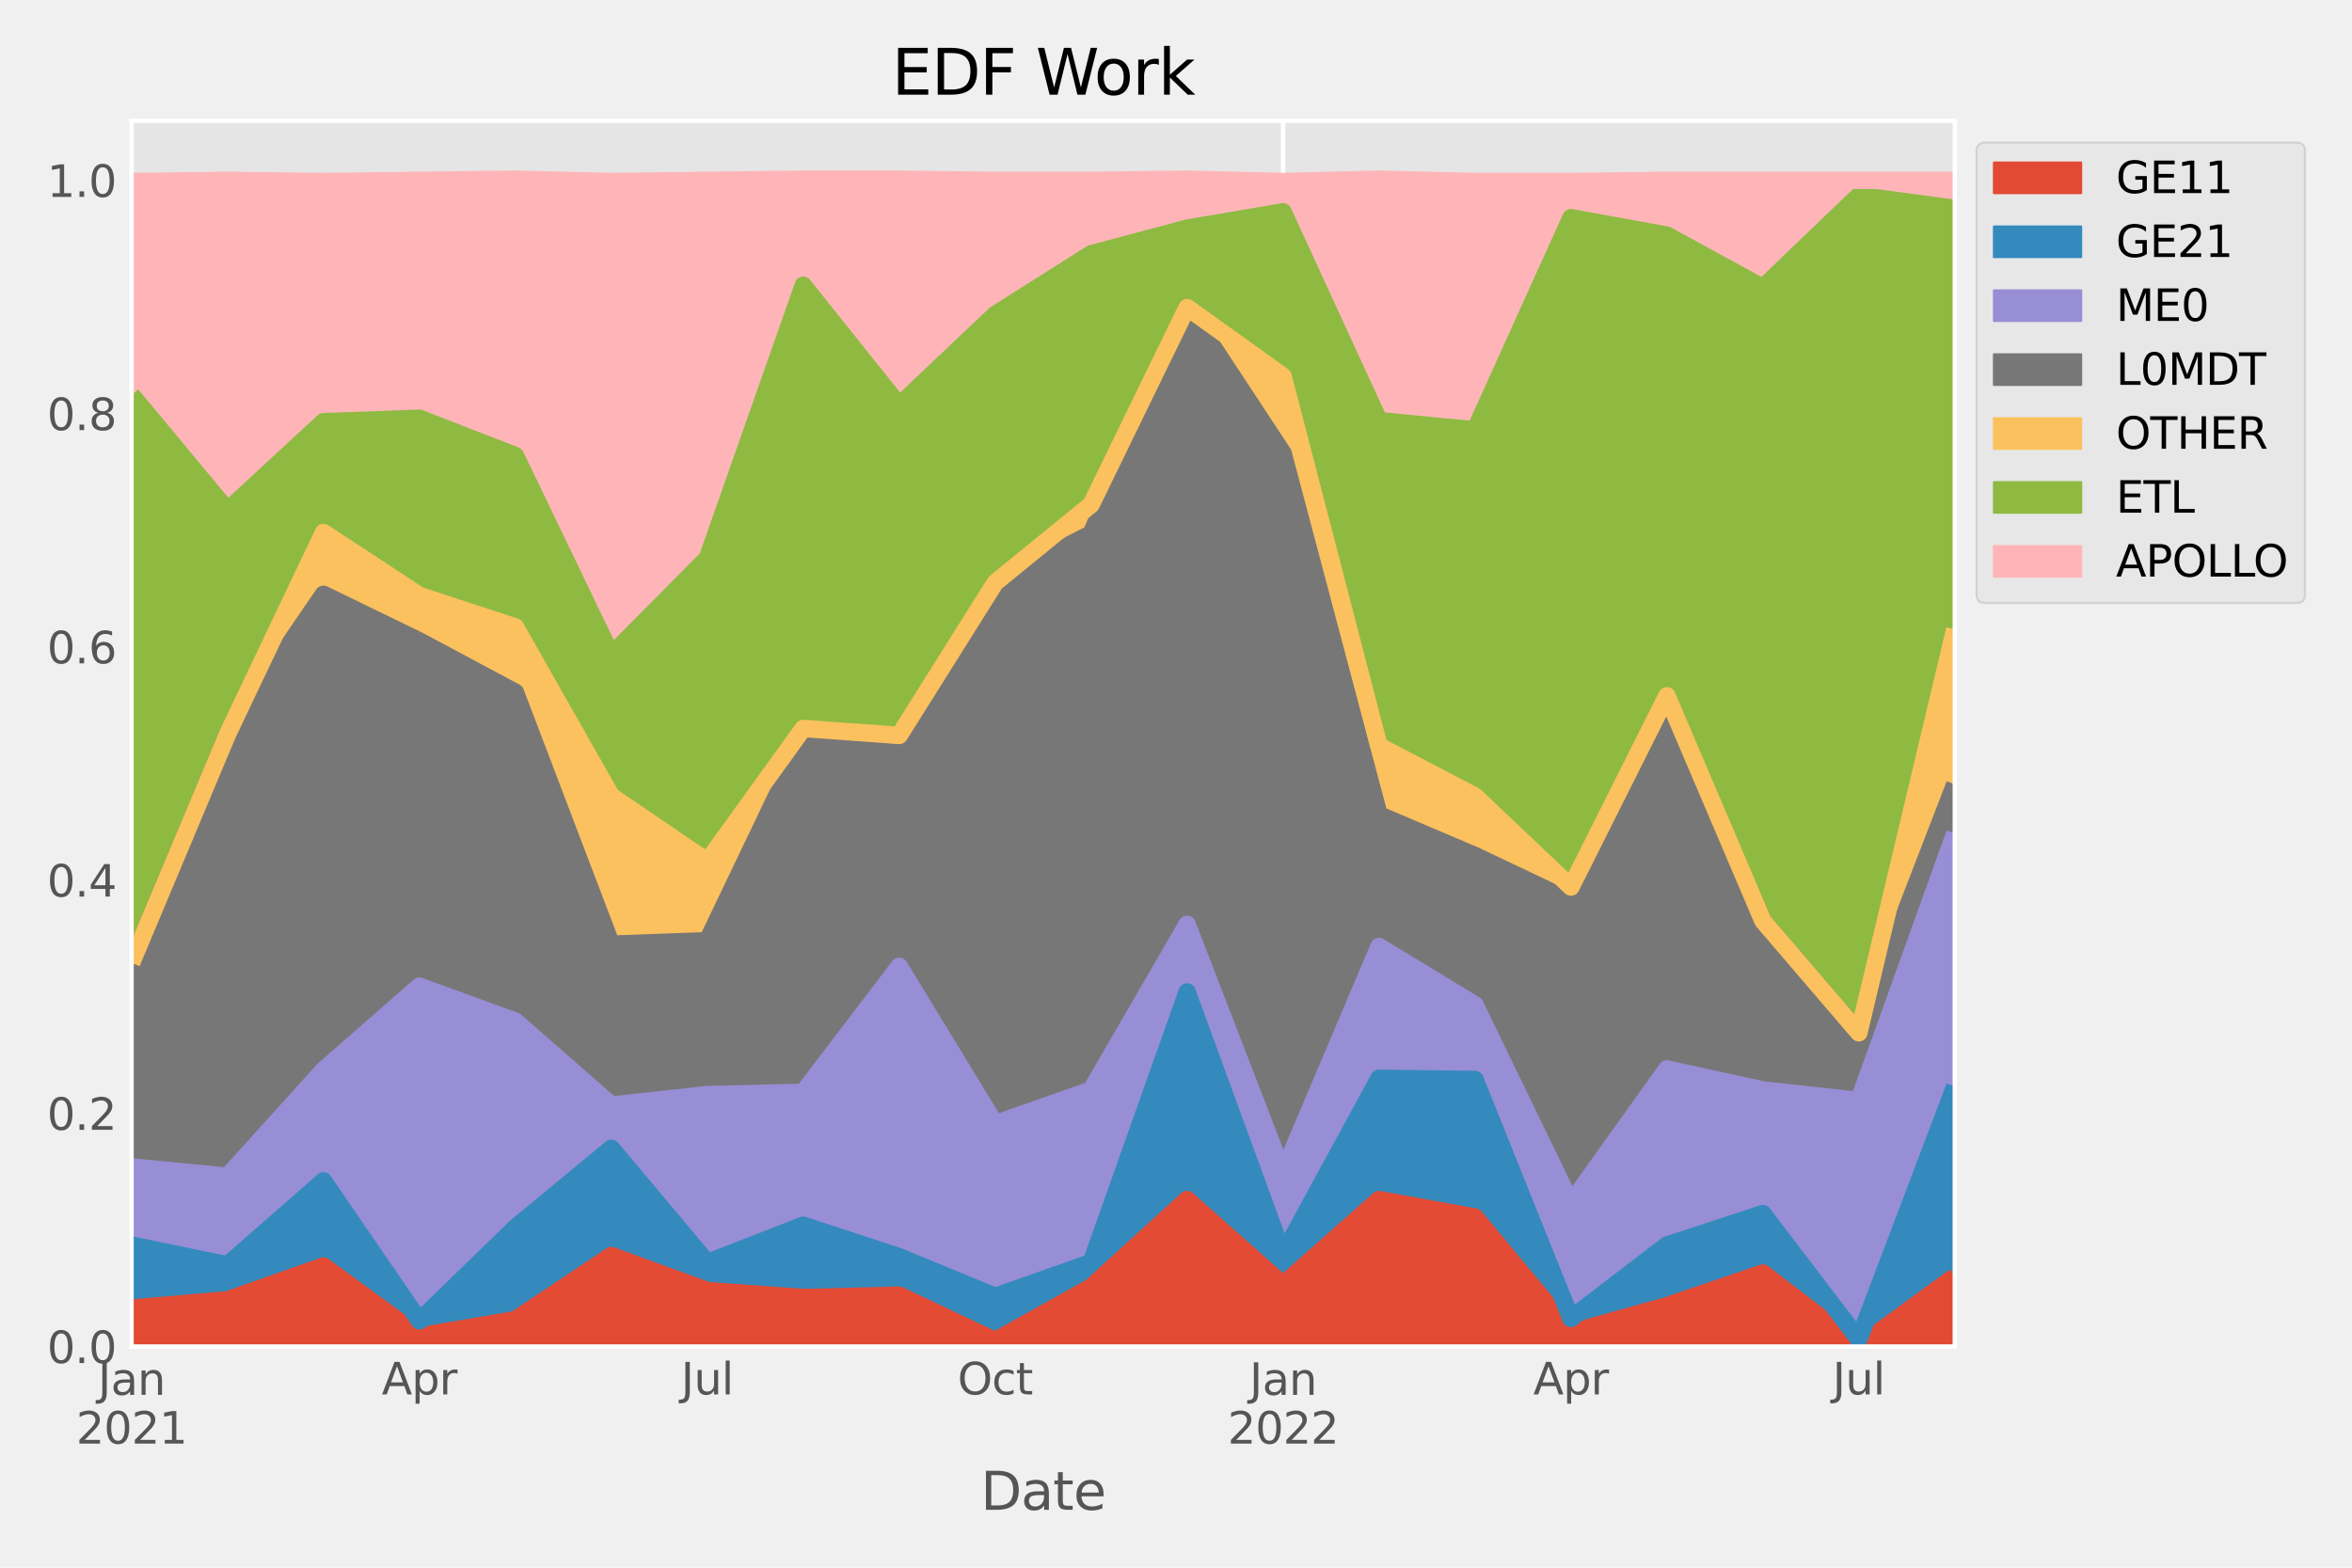 <?xml version="1.0" encoding="utf-8" standalone="no"?>
<!DOCTYPE svg PUBLIC "-//W3C//DTD SVG 1.1//EN"
  "http://www.w3.org/Graphics/SVG/1.1/DTD/svg11.dtd">
<svg xmlns:xlink="http://www.w3.org/1999/xlink" width="540pt" height="360pt" viewBox="0 0 540 360" xmlns="http://www.w3.org/2000/svg" version="1.1">
 <defs>
  <style type="text/css">*{stroke-linejoin: round; stroke-linecap: butt}</style>
 </defs>
 <g id="figure_1">
  <g id="patch_1">
   <path d="M 0 360 
L 540 360 
L 540 0 
L 0 0 
z
" style="fill: #f0f0f0"/>
  </g>
  <g id="axes_1">
   <g id="patch_2">
    <path d="M 30.203 309.21 
L 448.805 309.21 
L 448.805 27.742 
L 30.203 27.742 
z
" style="fill: #e5e5e5"/>
   </g>
   <g id="matplotlib.axis_1">
    <g id="xtick_1">
     <g id="line2d_1">
      <path d="M 30.203 309.21 
L 30.203 27.742 
" clip-path="url(#p6643a8b3eb)" style="fill: none; stroke: #ffffff"/>
     </g>
     <g id="line2d_2"/>
     <g id="text_1">
      <!-- Jan -->
      <g style="fill: #555555" transform="translate(22.495 320.309)scale(0.1 -0.1)">
       <defs>
        <path id="DejaVuSans-4a" d="M 628 4666 
L 1259 4666 
L 1259 325 
Q 1259 -519 939 -900 
Q 619 -1281 -91 -1281 
L -331 -1281 
L -331 -750 
L -134 -750 
Q 284 -750 456 -515 
Q 628 -281 628 325 
L 628 4666 
z
" transform="scale(0.016)"/>
        <path id="DejaVuSans-61" d="M 2194 1759 
Q 1497 1759 1228 1600 
Q 959 1441 959 1056 
Q 959 750 1161 570 
Q 1363 391 1709 391 
Q 2188 391 2477 730 
Q 2766 1069 2766 1631 
L 2766 1759 
L 2194 1759 
z
M 3341 1997 
L 3341 0 
L 2766 0 
L 2766 531 
Q 2569 213 2275 61 
Q 1981 -91 1556 -91 
Q 1019 -91 701 211 
Q 384 513 384 1019 
Q 384 1609 779 1909 
Q 1175 2209 1959 2209 
L 2766 2209 
L 2766 2266 
Q 2766 2663 2505 2880 
Q 2244 3097 1772 3097 
Q 1472 3097 1187 3025 
Q 903 2953 641 2809 
L 641 3341 
Q 956 3463 1253 3523 
Q 1550 3584 1831 3584 
Q 2591 3584 2966 3190 
Q 3341 2797 3341 1997 
z
" transform="scale(0.016)"/>
        <path id="DejaVuSans-6e" d="M 3513 2113 
L 3513 0 
L 2938 0 
L 2938 2094 
Q 2938 2591 2744 2837 
Q 2550 3084 2163 3084 
Q 1697 3084 1428 2787 
Q 1159 2491 1159 1978 
L 1159 0 
L 581 0 
L 581 3500 
L 1159 3500 
L 1159 2956 
Q 1366 3272 1645 3428 
Q 1925 3584 2291 3584 
Q 2894 3584 3203 3211 
Q 3513 2838 3513 2113 
z
" transform="scale(0.016)"/>
       </defs>
       <use xlink:href="#DejaVuSans-4a"/>
       <use xlink:href="#DejaVuSans-61" x="29.492"/>
       <use xlink:href="#DejaVuSans-6e" x="90.771"/>
      </g>
      <!-- 2021 -->
      <g style="fill: #555555" transform="translate(17.478 331.507)scale(0.1 -0.1)">
       <defs>
        <path id="DejaVuSans-32" d="M 1228 531 
L 3431 531 
L 3431 0 
L 469 0 
L 469 531 
Q 828 903 1448 1529 
Q 2069 2156 2228 2338 
Q 2531 2678 2651 2914 
Q 2772 3150 2772 3378 
Q 2772 3750 2511 3984 
Q 2250 4219 1831 4219 
Q 1534 4219 1204 4116 
Q 875 4013 500 3803 
L 500 4441 
Q 881 4594 1212 4672 
Q 1544 4750 1819 4750 
Q 2544 4750 2975 4387 
Q 3406 4025 3406 3419 
Q 3406 3131 3298 2873 
Q 3191 2616 2906 2266 
Q 2828 2175 2409 1742 
Q 1991 1309 1228 531 
z
" transform="scale(0.016)"/>
        <path id="DejaVuSans-30" d="M 2034 4250 
Q 1547 4250 1301 3770 
Q 1056 3291 1056 2328 
Q 1056 1369 1301 889 
Q 1547 409 2034 409 
Q 2525 409 2770 889 
Q 3016 1369 3016 2328 
Q 3016 3291 2770 3770 
Q 2525 4250 2034 4250 
z
M 2034 4750 
Q 2819 4750 3233 4129 
Q 3647 3509 3647 2328 
Q 3647 1150 3233 529 
Q 2819 -91 2034 -91 
Q 1250 -91 836 529 
Q 422 1150 422 2328 
Q 422 3509 836 4129 
Q 1250 4750 2034 4750 
z
" transform="scale(0.016)"/>
        <path id="DejaVuSans-31" d="M 794 531 
L 1825 531 
L 1825 4091 
L 703 3866 
L 703 4441 
L 1819 4666 
L 2450 4666 
L 2450 531 
L 3481 531 
L 3481 0 
L 794 0 
L 794 531 
z
" transform="scale(0.016)"/>
       </defs>
       <use xlink:href="#DejaVuSans-32"/>
       <use xlink:href="#DejaVuSans-30" x="63.623"/>
       <use xlink:href="#DejaVuSans-32" x="127.246"/>
       <use xlink:href="#DejaVuSans-31" x="190.869"/>
      </g>
     </g>
    </g>
    <g id="xtick_2">
     <g id="line2d_3">
      <path d="M 294.583 309.21 
L 294.583 27.742 
" clip-path="url(#p6643a8b3eb)" style="fill: none; stroke: #ffffff"/>
     </g>
     <g id="line2d_4"/>
     <g id="text_2">
      <!-- Jan -->
      <g style="fill: #555555" transform="translate(286.875 320.309)scale(0.1 -0.1)">
       <use xlink:href="#DejaVuSans-4a"/>
       <use xlink:href="#DejaVuSans-61" x="29.492"/>
       <use xlink:href="#DejaVuSans-6e" x="90.771"/>
      </g>
      <!-- 2022 -->
      <g style="fill: #555555" transform="translate(281.858 331.507)scale(0.1 -0.1)">
       <use xlink:href="#DejaVuSans-32"/>
       <use xlink:href="#DejaVuSans-30" x="63.623"/>
       <use xlink:href="#DejaVuSans-32" x="127.246"/>
       <use xlink:href="#DejaVuSans-32" x="190.869"/>
      </g>
     </g>
    </g>
    <g id="xtick_3">
     <g id="line2d_5"/>
    </g>
    <g id="xtick_4">
     <g id="line2d_6"/>
    </g>
    <g id="xtick_5">
     <g id="line2d_7"/>
     <g id="text_3">
      <!-- Apr -->
      <g style="fill: #555555" transform="translate(87.648 320.209)scale(0.1 -0.1)">
       <defs>
        <path id="DejaVuSans-41" d="M 2188 4044 
L 1331 1722 
L 3047 1722 
L 2188 4044 
z
M 1831 4666 
L 2547 4666 
L 4325 0 
L 3669 0 
L 3244 1197 
L 1141 1197 
L 716 0 
L 50 0 
L 1831 4666 
z
" transform="scale(0.016)"/>
        <path id="DejaVuSans-70" d="M 1159 525 
L 1159 -1331 
L 581 -1331 
L 581 3500 
L 1159 3500 
L 1159 2969 
Q 1341 3281 1617 3432 
Q 1894 3584 2278 3584 
Q 2916 3584 3314 3078 
Q 3713 2572 3713 1747 
Q 3713 922 3314 415 
Q 2916 -91 2278 -91 
Q 1894 -91 1617 61 
Q 1341 213 1159 525 
z
M 3116 1747 
Q 3116 2381 2855 2742 
Q 2594 3103 2138 3103 
Q 1681 3103 1420 2742 
Q 1159 2381 1159 1747 
Q 1159 1113 1420 752 
Q 1681 391 2138 391 
Q 2594 391 2855 752 
Q 3116 1113 3116 1747 
z
" transform="scale(0.016)"/>
        <path id="DejaVuSans-72" d="M 2631 2963 
Q 2534 3019 2420 3045 
Q 2306 3072 2169 3072 
Q 1681 3072 1420 2755 
Q 1159 2438 1159 1844 
L 1159 0 
L 581 0 
L 581 3500 
L 1159 3500 
L 1159 2956 
Q 1341 3275 1631 3429 
Q 1922 3584 2338 3584 
Q 2397 3584 2469 3576 
Q 2541 3569 2628 3553 
L 2631 2963 
z
" transform="scale(0.016)"/>
       </defs>
       <use xlink:href="#DejaVuSans-41"/>
       <use xlink:href="#DejaVuSans-70" x="68.408"/>
       <use xlink:href="#DejaVuSans-72" x="131.885"/>
      </g>
     </g>
    </g>
    <g id="xtick_6">
     <g id="line2d_8"/>
    </g>
    <g id="xtick_7">
     <g id="line2d_9"/>
    </g>
    <g id="xtick_8">
     <g id="line2d_10"/>
     <g id="text_4">
      <!-- Jul -->
      <g style="fill: #555555" transform="translate(156.36 320.209)scale(0.1 -0.1)">
       <defs>
        <path id="DejaVuSans-75" d="M 544 1381 
L 544 3500 
L 1119 3500 
L 1119 1403 
Q 1119 906 1312 657 
Q 1506 409 1894 409 
Q 2359 409 2629 706 
Q 2900 1003 2900 1516 
L 2900 3500 
L 3475 3500 
L 3475 0 
L 2900 0 
L 2900 538 
Q 2691 219 2414 64 
Q 2138 -91 1772 -91 
Q 1169 -91 856 284 
Q 544 659 544 1381 
z
M 1991 3584 
L 1991 3584 
z
" transform="scale(0.016)"/>
        <path id="DejaVuSans-6c" d="M 603 4863 
L 1178 4863 
L 1178 0 
L 603 0 
L 603 4863 
z
" transform="scale(0.016)"/>
       </defs>
       <use xlink:href="#DejaVuSans-4a"/>
       <use xlink:href="#DejaVuSans-75" x="29.492"/>
       <use xlink:href="#DejaVuSans-6c" x="92.871"/>
      </g>
     </g>
    </g>
    <g id="xtick_9">
     <g id="line2d_11"/>
    </g>
    <g id="xtick_10">
     <g id="line2d_12"/>
    </g>
    <g id="xtick_11">
     <g id="line2d_13"/>
     <g id="text_5">
      <!-- Oct -->
      <g style="fill: #555555" transform="translate(219.843 320.209)scale(0.1 -0.1)">
       <defs>
        <path id="DejaVuSans-4f" d="M 2522 4238 
Q 1834 4238 1429 3725 
Q 1025 3213 1025 2328 
Q 1025 1447 1429 934 
Q 1834 422 2522 422 
Q 3209 422 3611 934 
Q 4013 1447 4013 2328 
Q 4013 3213 3611 3725 
Q 3209 4238 2522 4238 
z
M 2522 4750 
Q 3503 4750 4090 4092 
Q 4678 3434 4678 2328 
Q 4678 1225 4090 567 
Q 3503 -91 2522 -91 
Q 1538 -91 948 565 
Q 359 1222 359 2328 
Q 359 3434 948 4092 
Q 1538 4750 2522 4750 
z
" transform="scale(0.016)"/>
        <path id="DejaVuSans-63" d="M 3122 3366 
L 3122 2828 
Q 2878 2963 2633 3030 
Q 2388 3097 2138 3097 
Q 1578 3097 1268 2742 
Q 959 2388 959 1747 
Q 959 1106 1268 751 
Q 1578 397 2138 397 
Q 2388 397 2633 464 
Q 2878 531 3122 666 
L 3122 134 
Q 2881 22 2623 -34 
Q 2366 -91 2075 -91 
Q 1284 -91 818 406 
Q 353 903 353 1747 
Q 353 2603 823 3093 
Q 1294 3584 2113 3584 
Q 2378 3584 2631 3529 
Q 2884 3475 3122 3366 
z
" transform="scale(0.016)"/>
        <path id="DejaVuSans-74" d="M 1172 4494 
L 1172 3500 
L 2356 3500 
L 2356 3053 
L 1172 3053 
L 1172 1153 
Q 1172 725 1289 603 
Q 1406 481 1766 481 
L 2356 481 
L 2356 0 
L 1766 0 
Q 1100 0 847 248 
Q 594 497 594 1153 
L 594 3053 
L 172 3053 
L 172 3500 
L 594 3500 
L 594 4494 
L 1172 4494 
z
" transform="scale(0.016)"/>
       </defs>
       <use xlink:href="#DejaVuSans-4f"/>
       <use xlink:href="#DejaVuSans-63" x="78.711"/>
       <use xlink:href="#DejaVuSans-74" x="133.691"/>
      </g>
     </g>
    </g>
    <g id="xtick_12">
     <g id="line2d_14"/>
    </g>
    <g id="xtick_13">
     <g id="line2d_15"/>
    </g>
    <g id="xtick_14">
     <g id="line2d_16"/>
    </g>
    <g id="xtick_15">
     <g id="line2d_17"/>
    </g>
    <g id="xtick_16">
     <g id="line2d_18"/>
     <g id="text_6">
      <!-- Apr -->
      <g style="fill: #555555" transform="translate(352.028 320.209)scale(0.1 -0.1)">
       <use xlink:href="#DejaVuSans-41"/>
       <use xlink:href="#DejaVuSans-70" x="68.408"/>
       <use xlink:href="#DejaVuSans-72" x="131.885"/>
      </g>
     </g>
    </g>
    <g id="xtick_17">
     <g id="line2d_19"/>
    </g>
    <g id="xtick_18">
     <g id="line2d_20"/>
    </g>
    <g id="xtick_19">
     <g id="line2d_21"/>
     <g id="text_7">
      <!-- Jul -->
      <g style="fill: #555555" transform="translate(420.74 320.209)scale(0.1 -0.1)">
       <use xlink:href="#DejaVuSans-4a"/>
       <use xlink:href="#DejaVuSans-75" x="29.492"/>
       <use xlink:href="#DejaVuSans-6c" x="92.871"/>
      </g>
     </g>
    </g>
    <g id="xtick_20">
     <g id="line2d_22"/>
    </g>
    <g id="text_8">
     <!-- Date -->
     <g style="fill: #555555" transform="translate(225.163 346.704)scale(0.12 -0.12)">
      <defs>
       <path id="DejaVuSans-44" d="M 1259 4147 
L 1259 519 
L 2022 519 
Q 2988 519 3436 956 
Q 3884 1394 3884 2338 
Q 3884 3275 3436 3711 
Q 2988 4147 2022 4147 
L 1259 4147 
z
M 628 4666 
L 1925 4666 
Q 3281 4666 3915 4102 
Q 4550 3538 4550 2338 
Q 4550 1131 3912 565 
Q 3275 0 1925 0 
L 628 0 
L 628 4666 
z
" transform="scale(0.016)"/>
       <path id="DejaVuSans-65" d="M 3597 1894 
L 3597 1613 
L 953 1613 
Q 991 1019 1311 708 
Q 1631 397 2203 397 
Q 2534 397 2845 478 
Q 3156 559 3463 722 
L 3463 178 
Q 3153 47 2828 -22 
Q 2503 -91 2169 -91 
Q 1331 -91 842 396 
Q 353 884 353 1716 
Q 353 2575 817 3079 
Q 1281 3584 2069 3584 
Q 2775 3584 3186 3129 
Q 3597 2675 3597 1894 
z
M 3022 2063 
Q 3016 2534 2758 2815 
Q 2500 3097 2075 3097 
Q 1594 3097 1305 2825 
Q 1016 2553 972 2059 
L 3022 2063 
z
" transform="scale(0.016)"/>
      </defs>
      <use xlink:href="#DejaVuSans-44"/>
      <use xlink:href="#DejaVuSans-61" x="77.002"/>
      <use xlink:href="#DejaVuSans-74" x="138.281"/>
      <use xlink:href="#DejaVuSans-65" x="177.49"/>
     </g>
    </g>
   </g>
   <g id="matplotlib.axis_2">
    <g id="ytick_1">
     <g id="line2d_23">
      <path d="M 30.203 309.21 
L 448.805 309.21 
" clip-path="url(#p6643a8b3eb)" style="fill: none; stroke: #ffffff"/>
     </g>
     <g id="line2d_24"/>
     <g id="text_9">
      <!-- 0.0 -->
      <g style="fill: #555555" transform="translate(10.8 313.01)scale(0.1 -0.1)">
       <defs>
        <path id="DejaVuSans-2e" d="M 684 794 
L 1344 794 
L 1344 0 
L 684 0 
L 684 794 
z
" transform="scale(0.016)"/>
       </defs>
       <use xlink:href="#DejaVuSans-30"/>
       <use xlink:href="#DejaVuSans-2e" x="63.623"/>
       <use xlink:href="#DejaVuSans-30" x="95.41"/>
      </g>
     </g>
    </g>
    <g id="ytick_2">
     <g id="line2d_25">
      <path d="M 30.203 255.651 
L 448.805 255.651 
" clip-path="url(#p6643a8b3eb)" style="fill: none; stroke: #ffffff"/>
     </g>
     <g id="line2d_26"/>
     <g id="text_10">
      <!-- 0.2 -->
      <g style="fill: #555555" transform="translate(10.8 259.45)scale(0.1 -0.1)">
       <use xlink:href="#DejaVuSans-30"/>
       <use xlink:href="#DejaVuSans-2e" x="63.623"/>
       <use xlink:href="#DejaVuSans-32" x="95.41"/>
      </g>
     </g>
    </g>
    <g id="ytick_3">
     <g id="line2d_27">
      <path d="M 30.203 202.091 
L 448.805 202.091 
" clip-path="url(#p6643a8b3eb)" style="fill: none; stroke: #ffffff"/>
     </g>
     <g id="line2d_28"/>
     <g id="text_11">
      <!-- 0.4 -->
      <g style="fill: #555555" transform="translate(10.8 205.891)scale(0.1 -0.1)">
       <defs>
        <path id="DejaVuSans-34" d="M 2419 4116 
L 825 1625 
L 2419 1625 
L 2419 4116 
z
M 2253 4666 
L 3047 4666 
L 3047 1625 
L 3713 1625 
L 3713 1100 
L 3047 1100 
L 3047 0 
L 2419 0 
L 2419 1100 
L 313 1100 
L 313 1709 
L 2253 4666 
z
" transform="scale(0.016)"/>
       </defs>
       <use xlink:href="#DejaVuSans-30"/>
       <use xlink:href="#DejaVuSans-2e" x="63.623"/>
       <use xlink:href="#DejaVuSans-34" x="95.41"/>
      </g>
     </g>
    </g>
    <g id="ytick_4">
     <g id="line2d_29">
      <path d="M 30.203 148.532 
L 448.805 148.532 
" clip-path="url(#p6643a8b3eb)" style="fill: none; stroke: #ffffff"/>
     </g>
     <g id="line2d_30"/>
     <g id="text_12">
      <!-- 0.6 -->
      <g style="fill: #555555" transform="translate(10.8 152.331)scale(0.1 -0.1)">
       <defs>
        <path id="DejaVuSans-36" d="M 2113 2584 
Q 1688 2584 1439 2293 
Q 1191 2003 1191 1497 
Q 1191 994 1439 701 
Q 1688 409 2113 409 
Q 2538 409 2786 701 
Q 3034 994 3034 1497 
Q 3034 2003 2786 2293 
Q 2538 2584 2113 2584 
z
M 3366 4563 
L 3366 3988 
Q 3128 4100 2886 4159 
Q 2644 4219 2406 4219 
Q 1781 4219 1451 3797 
Q 1122 3375 1075 2522 
Q 1259 2794 1537 2939 
Q 1816 3084 2150 3084 
Q 2853 3084 3261 2657 
Q 3669 2231 3669 1497 
Q 3669 778 3244 343 
Q 2819 -91 2113 -91 
Q 1303 -91 875 529 
Q 447 1150 447 2328 
Q 447 3434 972 4092 
Q 1497 4750 2381 4750 
Q 2619 4750 2861 4703 
Q 3103 4656 3366 4563 
z
" transform="scale(0.016)"/>
       </defs>
       <use xlink:href="#DejaVuSans-30"/>
       <use xlink:href="#DejaVuSans-2e" x="63.623"/>
       <use xlink:href="#DejaVuSans-36" x="95.41"/>
      </g>
     </g>
    </g>
    <g id="ytick_5">
     <g id="line2d_31">
      <path d="M 30.203 94.972 
L 448.805 94.972 
" clip-path="url(#p6643a8b3eb)" style="fill: none; stroke: #ffffff"/>
     </g>
     <g id="line2d_32"/>
     <g id="text_13">
      <!-- 0.8 -->
      <g style="fill: #555555" transform="translate(10.8 98.772)scale(0.1 -0.1)">
       <defs>
        <path id="DejaVuSans-38" d="M 2034 2216 
Q 1584 2216 1326 1975 
Q 1069 1734 1069 1313 
Q 1069 891 1326 650 
Q 1584 409 2034 409 
Q 2484 409 2743 651 
Q 3003 894 3003 1313 
Q 3003 1734 2745 1975 
Q 2488 2216 2034 2216 
z
M 1403 2484 
Q 997 2584 770 2862 
Q 544 3141 544 3541 
Q 544 4100 942 4425 
Q 1341 4750 2034 4750 
Q 2731 4750 3128 4425 
Q 3525 4100 3525 3541 
Q 3525 3141 3298 2862 
Q 3072 2584 2669 2484 
Q 3125 2378 3379 2068 
Q 3634 1759 3634 1313 
Q 3634 634 3220 271 
Q 2806 -91 2034 -91 
Q 1263 -91 848 271 
Q 434 634 434 1313 
Q 434 1759 690 2068 
Q 947 2378 1403 2484 
z
M 1172 3481 
Q 1172 3119 1398 2916 
Q 1625 2713 2034 2713 
Q 2441 2713 2670 2916 
Q 2900 3119 2900 3481 
Q 2900 3844 2670 4047 
Q 2441 4250 2034 4250 
Q 1625 4250 1398 4047 
Q 1172 3844 1172 3481 
z
" transform="scale(0.016)"/>
       </defs>
       <use xlink:href="#DejaVuSans-30"/>
       <use xlink:href="#DejaVuSans-2e" x="63.623"/>
       <use xlink:href="#DejaVuSans-38" x="95.41"/>
      </g>
     </g>
    </g>
    <g id="ytick_6">
     <g id="line2d_33">
      <path d="M 30.203 41.413 
L 448.805 41.413 
" clip-path="url(#p6643a8b3eb)" style="fill: none; stroke: #ffffff"/>
     </g>
     <g id="line2d_34"/>
     <g id="text_14">
      <!-- 1.0 -->
      <g style="fill: #555555" transform="translate(10.8 45.212)scale(0.1 -0.1)">
       <use xlink:href="#DejaVuSans-31"/>
       <use xlink:href="#DejaVuSans-2e" x="63.623"/>
       <use xlink:href="#DejaVuSans-30" x="95.41"/>
      </g>
     </g>
    </g>
   </g>
   <g id="PolyCollection_1">
    <defs>
     <path id="m905fed4d32" d="M 30.203 -59.627 
L 30.203 -50.79 
L 52.235 -50.79 
L 74.266 -50.79 
L 96.298 -50.79 
L 118.33 -50.79 
L 140.361 -50.79 
L 162.393 -50.79 
L 184.425 -50.79 
L 206.456 -50.79 
L 228.488 -50.79 
L 250.52 -50.79 
L 272.551 -50.79 
L 294.583 -50.79 
L 316.615 -50.79 
L 338.646 -50.79 
L 360.678 -50.79 
L 382.71 -50.79 
L 404.741 -50.79 
L 426.773 -50.79 
L 448.805 -50.79 
L 448.805 -66.858 
L 448.805 -66.858 
L 426.773 -50.79 
L 404.741 -67.661 
L 382.71 -60.163 
L 360.678 -54.003 
L 338.646 -80.515 
L 316.615 -84.532 
L 294.583 -64.983 
L 272.551 -84.532 
L 250.52 -64.447 
L 228.488 -52.129 
L 206.456 -62.573 
L 184.425 -62.037 
L 162.393 -63.644 
L 140.361 -71.678 
L 118.33 -56.949 
L 96.298 -53.2 
L 74.266 -69.268 
L 52.235 -61.502 
L 30.203 -59.627 
z
" style="stroke: #e24a33; stroke-width: 0.5"/>
    </defs>
    <g clip-path="url(#p6643a8b3eb)">
     <use xlink:href="#m905fed4d32" x="0" y="360" style="fill: #e24a33; stroke: #e24a33; stroke-width: 0.5"/>
    </g>
   </g>
   <g id="PolyCollection_2">
    <defs>
     <path id="ma94ada8cc1" d="M 30.203 -74.088 
L 30.203 -59.627 
L 52.235 -61.502 
L 74.266 -69.268 
L 96.298 -53.2 
L 118.33 -56.949 
L 140.361 -71.678 
L 162.393 -63.644 
L 184.425 -62.037 
L 206.456 -62.573 
L 228.488 -52.129 
L 250.52 -64.447 
L 272.551 -84.532 
L 294.583 -64.983 
L 316.615 -84.532 
L 338.646 -80.515 
L 360.678 -54.003 
L 382.71 -60.163 
L 404.741 -67.661 
L 426.773 -50.79 
L 448.805 -66.858 
L 448.805 -110.509 
L 448.805 -110.509 
L 426.773 -52.396 
L 404.741 -81.319 
L 382.71 -74.088 
L 360.678 -57.217 
L 338.646 -112.115 
L 316.615 -112.383 
L 294.583 -71.946 
L 272.551 -132.2 
L 250.52 -70.071 
L 228.488 -62.305 
L 206.456 -71.41 
L 184.425 -78.641 
L 162.393 -70.071 
L 140.361 -96.315 
L 118.33 -78.105 
L 96.298 -56.681 
L 74.266 -88.817 
L 52.235 -69.536 
L 30.203 -74.088 
z
" style="stroke: #348abd; stroke-width: 0.5"/>
    </defs>
    <g clip-path="url(#p6643a8b3eb)">
     <use xlink:href="#ma94ada8cc1" x="0" y="360" style="fill: #348abd; stroke: #348abd; stroke-width: 0.5"/>
    </g>
   </g>
   <g id="PolyCollection_3">
    <defs>
     <path id="m10767aedc7" d="M 30.203 -92.031 
L 30.203 -74.088 
L 52.235 -69.536 
L 74.266 -88.817 
L 96.298 -56.681 
L 118.33 -78.105 
L 140.361 -96.315 
L 162.393 -70.071 
L 184.425 -78.641 
L 206.456 -71.41 
L 228.488 -62.305 
L 250.52 -70.071 
L 272.551 -132.2 
L 294.583 -71.946 
L 316.615 -112.383 
L 338.646 -112.115 
L 360.678 -57.217 
L 382.71 -74.088 
L 404.741 -81.319 
L 426.773 -52.396 
L 448.805 -110.509 
L 448.805 -168.621 
L 448.805 -168.621 
L 426.773 -107.295 
L 404.741 -109.705 
L 382.71 -114.525 
L 360.678 -83.729 
L 338.646 -129.254 
L 316.615 -142.644 
L 294.583 -90.692 
L 272.551 -147.732 
L 250.52 -109.705 
L 228.488 -101.939 
L 206.456 -138.092 
L 184.425 -109.17 
L 162.393 -108.634 
L 140.361 -106.224 
L 118.33 -125.505 
L 96.298 -133.539 
L 74.266 -114.258 
L 52.235 -89.888 
L 30.203 -92.031 
z
" style="stroke: #988ed5; stroke-width: 0.5"/>
    </defs>
    <g clip-path="url(#p6643a8b3eb)">
     <use xlink:href="#m10767aedc7" x="0" y="360" style="fill: #988ed5; stroke: #988ed5; stroke-width: 0.5"/>
    </g>
   </g>
   <g id="PolyCollection_4">
    <defs>
     <path id="m0d79960c1e" d="M 30.203 -138.895 
L 30.203 -92.031 
L 52.235 -89.888 
L 74.266 -114.258 
L 96.298 -133.539 
L 118.33 -125.505 
L 140.361 -106.224 
L 162.393 -108.634 
L 184.425 -109.17 
L 206.456 -138.092 
L 228.488 -101.939 
L 250.52 -109.705 
L 272.551 -147.732 
L 294.583 -90.692 
L 316.615 -142.644 
L 338.646 -129.254 
L 360.678 -83.729 
L 382.71 -114.525 
L 404.741 -109.705 
L 426.773 -107.295 
L 448.805 -168.621 
L 448.805 -179.868 
L 448.805 -179.868 
L 426.773 -122.827 
L 404.741 -148.536 
L 382.71 -198.614 
L 360.678 -153.088 
L 338.646 -163.532 
L 316.615 -172.905 
L 294.583 -255.923 
L 272.551 -289.397 
L 250.52 -237.445 
L 228.488 -226.197 
L 206.456 -187.099 
L 184.425 -190.044 
L 162.393 -143.983 
L 140.361 -143.18 
L 118.33 -201.024 
L 96.298 -212.807 
L 74.266 -223.519 
L 52.235 -191.383 
L 30.203 -138.895 
z
" style="stroke: #777777; stroke-width: 0.5"/>
    </defs>
    <g clip-path="url(#p6643a8b3eb)">
     <use xlink:href="#m0d79960c1e" x="0" y="360" style="fill: #777777; stroke: #777777; stroke-width: 0.5"/>
    </g>
   </g>
   <g id="PolyCollection_5">
    <defs>
     <path id="m9de0dd3a8a" d="M 30.203 -138.895 
L 30.203 -138.895 
L 52.235 -191.383 
L 74.266 -223.519 
L 96.298 -212.807 
L 118.33 -201.024 
L 140.361 -143.18 
L 162.393 -143.983 
L 184.425 -190.044 
L 206.456 -187.099 
L 228.488 -226.197 
L 250.52 -237.445 
L 272.551 -289.397 
L 294.583 -255.923 
L 316.615 -172.905 
L 338.646 -163.532 
L 360.678 -153.088 
L 382.71 -198.614 
L 404.741 -148.536 
L 426.773 -122.827 
L 448.805 -179.868 
L 448.805 -215.485 
L 448.805 -215.485 
L 426.773 -122.827 
L 404.741 -148.536 
L 382.71 -200.221 
L 360.678 -156.302 
L 338.646 -177.19 
L 316.615 -188.705 
L 294.583 -273.597 
L 272.551 -289.397 
L 250.52 -244.139 
L 228.488 -226.197 
L 206.456 -191.116 
L 184.425 -192.722 
L 162.393 -162.193 
L 140.361 -177.19 
L 118.33 -216.021 
L 96.298 -223.251 
L 74.266 -237.712 
L 52.235 -191.383 
L 30.203 -138.895 
z
" style="stroke: #fbc15e; stroke-width: 0.5"/>
    </defs>
    <g clip-path="url(#p6643a8b3eb)">
     <use xlink:href="#m9de0dd3a8a" x="0" y="360" style="fill: #fbc15e; stroke: #fbc15e; stroke-width: 0.5"/>
    </g>
   </g>
   <g id="PolyCollection_6">
    <defs>
     <path id="m2f7b573956" d="M 30.203 -269.312 
L 30.203 -138.895 
L 52.235 -191.383 
L 74.266 -237.712 
L 96.298 -223.251 
L 118.33 -216.021 
L 140.361 -177.19 
L 162.393 -162.193 
L 184.425 -192.722 
L 206.456 -191.116 
L 228.488 -226.197 
L 250.52 -244.139 
L 272.551 -289.397 
L 294.583 -273.597 
L 316.615 -188.705 
L 338.646 -177.19 
L 360.678 -156.302 
L 382.71 -200.221 
L 404.741 -148.536 
L 426.773 -122.827 
L 448.805 -215.485 
L 448.805 -312.16 
L 448.805 -312.16 
L 426.773 -315.106 
L 404.741 -293.95 
L 382.71 -306.001 
L 360.678 -310.018 
L 338.646 -261.279 
L 316.615 -263.421 
L 294.583 -311.357 
L 272.551 -307.607 
L 250.52 -301.716 
L 228.488 -287.79 
L 206.456 -266.902 
L 184.425 -294.485 
L 162.393 -231.821 
L 140.361 -209.594 
L 118.33 -255.387 
L 96.298 -263.956 
L 74.266 -263.153 
L 52.235 -242.8 
L 30.203 -269.312 
z
" style="stroke: #8eba42; stroke-width: 0.5"/>
    </defs>
    <g clip-path="url(#p6643a8b3eb)">
     <use xlink:href="#m2f7b573956" x="0" y="360" style="fill: #8eba42; stroke: #8eba42; stroke-width: 0.5"/>
    </g>
   </g>
   <g id="PolyCollection_7">
    <defs>
     <path id="m6efb3f1cb1" d="M 30.203 -318.319 
L 30.203 -269.312 
L 52.235 -242.8 
L 74.266 -263.153 
L 96.298 -263.956 
L 118.33 -255.387 
L 140.361 -209.594 
L 162.393 -231.821 
L 184.425 -294.485 
L 206.456 -266.902 
L 228.488 -287.79 
L 250.52 -301.716 
L 272.551 -307.607 
L 294.583 -311.357 
L 316.615 -263.421 
L 338.646 -261.279 
L 360.678 -310.018 
L 382.71 -306.001 
L 404.741 -293.95 
L 426.773 -315.106 
L 448.805 -312.16 
L 448.805 -318.587 
L 448.805 -318.587 
L 426.773 -318.587 
L 404.741 -318.587 
L 382.71 -318.587 
L 360.678 -318.319 
L 338.646 -318.319 
L 316.615 -318.855 
L 294.583 -318.319 
L 272.551 -318.855 
L 250.52 -318.587 
L 228.488 -318.587 
L 206.456 -318.855 
L 184.425 -318.855 
L 162.393 -318.587 
L 140.361 -318.319 
L 118.33 -318.855 
L 96.298 -318.587 
L 74.266 -318.319 
L 52.235 -318.587 
L 30.203 -318.319 
z
" style="stroke: #ffb5b8; stroke-width: 0.5"/>
    </defs>
    <g clip-path="url(#p6643a8b3eb)">
     <use xlink:href="#m6efb3f1cb1" x="0" y="360" style="fill: #ffb5b8; stroke: #ffb5b8; stroke-width: 0.5"/>
    </g>
   </g>
   <g id="line2d_35">
    <path d="M 30.203 300.373 
L 52.235 298.498 
L 74.266 290.732 
L 96.298 306.8 
L 118.33 303.051 
L 140.361 288.322 
L 162.393 296.356 
L 184.425 297.963 
L 206.456 297.427 
L 228.488 307.871 
L 250.52 295.553 
L 272.551 275.468 
L 294.583 295.017 
L 316.615 275.468 
L 338.646 279.485 
L 360.678 305.997 
L 382.71 299.837 
L 404.741 292.339 
L 426.773 309.21 
L 448.805 293.142 
" clip-path="url(#p6643a8b3eb)" style="fill: none; stroke: #e24a33; stroke-width: 4"/>
   </g>
   <g id="line2d_36">
    <path d="M 30.203 285.912 
L 52.235 290.464 
L 74.266 271.183 
L 96.298 303.319 
L 118.33 281.895 
L 140.361 263.685 
L 162.393 289.929 
L 184.425 281.359 
L 206.456 288.59 
L 228.488 297.695 
L 250.52 289.929 
L 272.551 227.8 
L 294.583 288.054 
L 316.615 247.617 
L 338.646 247.885 
L 360.678 302.783 
L 382.71 285.912 
L 404.741 278.681 
L 426.773 307.604 
L 448.805 249.491 
" clip-path="url(#p6643a8b3eb)" style="fill: none; stroke: #348abd; stroke-width: 4"/>
   </g>
   <g id="line2d_37">
    <path d="M 30.203 267.969 
L 52.235 270.112 
L 74.266 245.742 
L 96.298 226.461 
L 118.33 234.495 
L 140.361 253.776 
L 162.393 251.366 
L 184.425 250.83 
L 206.456 221.908 
L 228.488 258.061 
L 250.52 250.295 
L 272.551 212.268 
L 294.583 269.308 
L 316.615 217.356 
L 338.646 230.746 
L 360.678 276.271 
L 382.71 245.475 
L 404.741 250.295 
L 426.773 252.705 
L 448.805 191.379 
" clip-path="url(#p6643a8b3eb)" style="fill: none; stroke: #988ed5; stroke-width: 4"/>
   </g>
   <g id="line2d_38">
    <path d="M 30.203 221.105 
L 52.235 168.617 
L 74.266 136.481 
L 96.298 147.193 
L 118.33 158.976 
L 140.361 216.82 
L 162.393 216.017 
L 184.425 169.956 
L 206.456 172.901 
L 228.488 133.803 
L 250.52 122.555 
L 272.551 70.603 
L 294.583 104.077 
L 316.615 187.095 
L 338.646 196.468 
L 360.678 206.912 
L 382.71 161.386 
L 404.741 211.464 
L 426.773 237.173 
L 448.805 180.132 
" clip-path="url(#p6643a8b3eb)" style="fill: none; stroke: #777777; stroke-width: 4"/>
   </g>
   <g id="line2d_39">
    <path d="M 30.203 221.105 
L 52.235 168.617 
L 74.266 122.288 
L 96.298 136.749 
L 118.33 143.979 
L 140.361 182.81 
L 162.393 197.807 
L 184.425 167.278 
L 206.456 168.884 
L 228.488 133.803 
L 250.52 115.861 
L 272.551 70.603 
L 294.583 86.403 
L 316.615 171.295 
L 338.646 182.81 
L 360.678 203.698 
L 382.71 159.779 
L 404.741 211.464 
L 426.773 237.173 
L 448.805 144.515 
" clip-path="url(#p6643a8b3eb)" style="fill: none; stroke: #fbc15e; stroke-width: 4"/>
   </g>
   <g id="line2d_40">
    <path d="M 30.203 90.688 
L 52.235 117.2 
L 74.266 96.847 
L 96.298 96.044 
L 118.33 104.613 
L 140.361 150.406 
L 162.393 128.179 
L 184.425 65.515 
L 206.456 93.098 
L 228.488 72.21 
L 250.52 58.284 
L 272.551 52.393 
L 294.583 48.643 
L 316.615 96.579 
L 338.646 98.721 
L 360.678 49.982 
L 382.71 53.999 
L 404.741 66.05 
L 426.773 44.894 
L 448.805 47.84 
" clip-path="url(#p6643a8b3eb)" style="fill: none; stroke: #8eba42; stroke-width: 4"/>
   </g>
   <g id="line2d_41">
    <path d="M 30.203 41.681 
L 52.235 41.413 
L 74.266 41.681 
L 96.298 41.413 
L 118.33 41.145 
L 140.361 41.681 
L 162.393 41.413 
L 184.425 41.145 
L 206.456 41.145 
L 228.488 41.413 
L 250.52 41.413 
L 272.551 41.145 
L 294.583 41.681 
L 316.615 41.145 
L 338.646 41.681 
L 360.678 41.681 
L 382.71 41.413 
L 404.741 41.413 
L 426.773 41.413 
L 448.805 41.413 
" clip-path="url(#p6643a8b3eb)" style="fill: none; stroke: #ffb5b8; stroke-width: 4"/>
   </g>
   <g id="patch_3">
    <path d="M 30.203 309.21 
L 30.203 27.742 
" style="fill: none; stroke: #ffffff; stroke-linejoin: miter; stroke-linecap: square"/>
   </g>
   <g id="patch_4">
    <path d="M 448.805 309.21 
L 448.805 27.742 
" style="fill: none; stroke: #ffffff; stroke-linejoin: miter; stroke-linecap: square"/>
   </g>
   <g id="patch_5">
    <path d="M 30.203 309.21 
L 448.805 309.21 
" style="fill: none; stroke: #ffffff; stroke-linejoin: miter; stroke-linecap: square"/>
   </g>
   <g id="patch_6">
    <path d="M 30.203 27.742 
L 448.805 27.742 
" style="fill: none; stroke: #ffffff; stroke-linejoin: miter; stroke-linecap: square"/>
   </g>
   <g id="text_15">
    <!-- EDF Work -->
    <g transform="translate(204.75 21.742)scale(0.144 -0.144)">
     <defs>
      <path id="DejaVuSans-45" d="M 628 4666 
L 3578 4666 
L 3578 4134 
L 1259 4134 
L 1259 2753 
L 3481 2753 
L 3481 2222 
L 1259 2222 
L 1259 531 
L 3634 531 
L 3634 0 
L 628 0 
L 628 4666 
z
" transform="scale(0.016)"/>
      <path id="DejaVuSans-46" d="M 628 4666 
L 3309 4666 
L 3309 4134 
L 1259 4134 
L 1259 2759 
L 3109 2759 
L 3109 2228 
L 1259 2228 
L 1259 0 
L 628 0 
L 628 4666 
z
" transform="scale(0.016)"/>
      <path id="DejaVuSans-20" transform="scale(0.016)"/>
      <path id="DejaVuSans-57" d="M 213 4666 
L 850 4666 
L 1831 722 
L 2809 4666 
L 3519 4666 
L 4500 722 
L 5478 4666 
L 6119 4666 
L 4947 0 
L 4153 0 
L 3169 4050 
L 2175 0 
L 1381 0 
L 213 4666 
z
" transform="scale(0.016)"/>
      <path id="DejaVuSans-6f" d="M 1959 3097 
Q 1497 3097 1228 2736 
Q 959 2375 959 1747 
Q 959 1119 1226 758 
Q 1494 397 1959 397 
Q 2419 397 2687 759 
Q 2956 1122 2956 1747 
Q 2956 2369 2687 2733 
Q 2419 3097 1959 3097 
z
M 1959 3584 
Q 2709 3584 3137 3096 
Q 3566 2609 3566 1747 
Q 3566 888 3137 398 
Q 2709 -91 1959 -91 
Q 1206 -91 779 398 
Q 353 888 353 1747 
Q 353 2609 779 3096 
Q 1206 3584 1959 3584 
z
" transform="scale(0.016)"/>
      <path id="DejaVuSans-6b" d="M 581 4863 
L 1159 4863 
L 1159 1991 
L 2875 3500 
L 3609 3500 
L 1753 1863 
L 3688 0 
L 2938 0 
L 1159 1709 
L 1159 0 
L 581 0 
L 581 4863 
z
" transform="scale(0.016)"/>
     </defs>
     <use xlink:href="#DejaVuSans-45"/>
     <use xlink:href="#DejaVuSans-44" x="63.184"/>
     <use xlink:href="#DejaVuSans-46" x="140.186"/>
     <use xlink:href="#DejaVuSans-20" x="197.705"/>
     <use xlink:href="#DejaVuSans-57" x="229.492"/>
     <use xlink:href="#DejaVuSans-6f" x="322.494"/>
     <use xlink:href="#DejaVuSans-72" x="383.676"/>
     <use xlink:href="#DejaVuSans-6b" x="424.789"/>
    </g>
   </g>
   <g id="legend_1">
    <g id="patch_7">
     <path d="M 455.805 138.489 
L 527.2 138.489 
Q 529.2 138.489 529.2 136.489 
L 529.2 34.742 
Q 529.2 32.742 527.2 32.742 
L 455.805 32.742 
Q 453.805 32.742 453.805 34.742 
L 453.805 136.489 
Q 453.805 138.489 455.805 138.489 
z
" style="fill: #e5e5e5; opacity: 0.8; stroke: #cccccc; stroke-width: 0.5; stroke-linejoin: miter"/>
    </g>
    <g id="patch_8">
     <path d="M 457.805 44.34 
L 477.805 44.34 
L 477.805 37.34 
L 457.805 37.34 
z
" style="fill: #e24a33; stroke: #e24a33; stroke-width: 0.5; stroke-linejoin: miter"/>
    </g>
    <g id="text_16">
     <!-- GE11 -->
     <g transform="translate(485.805 44.34)scale(0.1 -0.1)">
      <defs>
       <path id="DejaVuSans-47" d="M 3809 666 
L 3809 1919 
L 2778 1919 
L 2778 2438 
L 4434 2438 
L 4434 434 
Q 4069 175 3628 42 
Q 3188 -91 2688 -91 
Q 1594 -91 976 548 
Q 359 1188 359 2328 
Q 359 3472 976 4111 
Q 1594 4750 2688 4750 
Q 3144 4750 3555 4637 
Q 3966 4525 4313 4306 
L 4313 3634 
Q 3963 3931 3569 4081 
Q 3175 4231 2741 4231 
Q 1884 4231 1454 3753 
Q 1025 3275 1025 2328 
Q 1025 1384 1454 906 
Q 1884 428 2741 428 
Q 3075 428 3337 486 
Q 3600 544 3809 666 
z
" transform="scale(0.016)"/>
      </defs>
      <use xlink:href="#DejaVuSans-47"/>
      <use xlink:href="#DejaVuSans-45" x="77.49"/>
      <use xlink:href="#DejaVuSans-31" x="140.674"/>
      <use xlink:href="#DejaVuSans-31" x="204.297"/>
     </g>
    </g>
    <g id="patch_9">
     <path d="M 457.805 59.018 
L 477.805 59.018 
L 477.805 52.018 
L 457.805 52.018 
z
" style="fill: #348abd; stroke: #348abd; stroke-width: 0.5; stroke-linejoin: miter"/>
    </g>
    <g id="text_17">
     <!-- GE21 -->
     <g transform="translate(485.805 59.018)scale(0.1 -0.1)">
      <use xlink:href="#DejaVuSans-47"/>
      <use xlink:href="#DejaVuSans-45" x="77.49"/>
      <use xlink:href="#DejaVuSans-32" x="140.674"/>
      <use xlink:href="#DejaVuSans-31" x="204.297"/>
     </g>
    </g>
    <g id="patch_10">
     <path d="M 457.805 73.696 
L 477.805 73.696 
L 477.805 66.696 
L 457.805 66.696 
z
" style="fill: #988ed5; stroke: #988ed5; stroke-width: 0.5; stroke-linejoin: miter"/>
    </g>
    <g id="text_18">
     <!-- ME0 -->
     <g transform="translate(485.805 73.696)scale(0.1 -0.1)">
      <defs>
       <path id="DejaVuSans-4d" d="M 628 4666 
L 1569 4666 
L 2759 1491 
L 3956 4666 
L 4897 4666 
L 4897 0 
L 4281 0 
L 4281 4097 
L 3078 897 
L 2444 897 
L 1241 4097 
L 1241 0 
L 628 0 
L 628 4666 
z
" transform="scale(0.016)"/>
      </defs>
      <use xlink:href="#DejaVuSans-4d"/>
      <use xlink:href="#DejaVuSans-45" x="86.279"/>
      <use xlink:href="#DejaVuSans-30" x="149.463"/>
     </g>
    </g>
    <g id="patch_11">
     <path d="M 457.805 88.375 
L 477.805 88.375 
L 477.805 81.375 
L 457.805 81.375 
z
" style="fill: #777777; stroke: #777777; stroke-width: 0.5; stroke-linejoin: miter"/>
    </g>
    <g id="text_19">
     <!-- L0MDT -->
     <g transform="translate(485.805 88.375)scale(0.1 -0.1)">
      <defs>
       <path id="DejaVuSans-4c" d="M 628 4666 
L 1259 4666 
L 1259 531 
L 3531 531 
L 3531 0 
L 628 0 
L 628 4666 
z
" transform="scale(0.016)"/>
       <path id="DejaVuSans-54" d="M -19 4666 
L 3928 4666 
L 3928 4134 
L 2272 4134 
L 2272 0 
L 1638 0 
L 1638 4134 
L -19 4134 
L -19 4666 
z
" transform="scale(0.016)"/>
      </defs>
      <use xlink:href="#DejaVuSans-4c"/>
      <use xlink:href="#DejaVuSans-30" x="55.713"/>
      <use xlink:href="#DejaVuSans-4d" x="119.336"/>
      <use xlink:href="#DejaVuSans-44" x="205.615"/>
      <use xlink:href="#DejaVuSans-54" x="282.617"/>
     </g>
    </g>
    <g id="patch_12">
     <path d="M 457.805 103.053 
L 477.805 103.053 
L 477.805 96.053 
L 457.805 96.053 
z
" style="fill: #fbc15e; stroke: #fbc15e; stroke-width: 0.5; stroke-linejoin: miter"/>
    </g>
    <g id="text_20">
     <!-- OTHER -->
     <g transform="translate(485.805 103.053)scale(0.1 -0.1)">
      <defs>
       <path id="DejaVuSans-48" d="M 628 4666 
L 1259 4666 
L 1259 2753 
L 3553 2753 
L 3553 4666 
L 4184 4666 
L 4184 0 
L 3553 0 
L 3553 2222 
L 1259 2222 
L 1259 0 
L 628 0 
L 628 4666 
z
" transform="scale(0.016)"/>
       <path id="DejaVuSans-52" d="M 2841 2188 
Q 3044 2119 3236 1894 
Q 3428 1669 3622 1275 
L 4263 0 
L 3584 0 
L 2988 1197 
Q 2756 1666 2539 1819 
Q 2322 1972 1947 1972 
L 1259 1972 
L 1259 0 
L 628 0 
L 628 4666 
L 2053 4666 
Q 2853 4666 3247 4331 
Q 3641 3997 3641 3322 
Q 3641 2881 3436 2590 
Q 3231 2300 2841 2188 
z
M 1259 4147 
L 1259 2491 
L 2053 2491 
Q 2509 2491 2742 2702 
Q 2975 2913 2975 3322 
Q 2975 3731 2742 3939 
Q 2509 4147 2053 4147 
L 1259 4147 
z
" transform="scale(0.016)"/>
      </defs>
      <use xlink:href="#DejaVuSans-4f"/>
      <use xlink:href="#DejaVuSans-54" x="78.711"/>
      <use xlink:href="#DejaVuSans-48" x="139.795"/>
      <use xlink:href="#DejaVuSans-45" x="214.99"/>
      <use xlink:href="#DejaVuSans-52" x="278.174"/>
     </g>
    </g>
    <g id="patch_13">
     <path d="M 457.805 117.731 
L 477.805 117.731 
L 477.805 110.731 
L 457.805 110.731 
z
" style="fill: #8eba42; stroke: #8eba42; stroke-width: 0.5; stroke-linejoin: miter"/>
    </g>
    <g id="text_21">
     <!-- ETL -->
     <g transform="translate(485.805 117.731)scale(0.1 -0.1)">
      <use xlink:href="#DejaVuSans-45"/>
      <use xlink:href="#DejaVuSans-54" x="63.184"/>
      <use xlink:href="#DejaVuSans-4c" x="124.268"/>
     </g>
    </g>
    <g id="patch_14">
     <path d="M 457.805 132.409 
L 477.805 132.409 
L 477.805 125.409 
L 457.805 125.409 
z
" style="fill: #ffb5b8; stroke: #ffb5b8; stroke-width: 0.5; stroke-linejoin: miter"/>
    </g>
    <g id="text_22">
     <!-- APOLLO -->
     <g transform="translate(485.805 132.409)scale(0.1 -0.1)">
      <defs>
       <path id="DejaVuSans-50" d="M 1259 4147 
L 1259 2394 
L 2053 2394 
Q 2494 2394 2734 2622 
Q 2975 2850 2975 3272 
Q 2975 3691 2734 3919 
Q 2494 4147 2053 4147 
L 1259 4147 
z
M 628 4666 
L 2053 4666 
Q 2838 4666 3239 4311 
Q 3641 3956 3641 3272 
Q 3641 2581 3239 2228 
Q 2838 1875 2053 1875 
L 1259 1875 
L 1259 0 
L 628 0 
L 628 4666 
z
" transform="scale(0.016)"/>
      </defs>
      <use xlink:href="#DejaVuSans-41"/>
      <use xlink:href="#DejaVuSans-50" x="68.408"/>
      <use xlink:href="#DejaVuSans-4f" x="128.711"/>
      <use xlink:href="#DejaVuSans-4c" x="207.422"/>
      <use xlink:href="#DejaVuSans-4c" x="263.135"/>
      <use xlink:href="#DejaVuSans-4f" x="315.223"/>
     </g>
    </g>
   </g>
  </g>
 </g>
 <defs>
  <clipPath id="p6643a8b3eb">
   <rect x="30.203" y="27.742" width="418.602" height="281.469"/>
  </clipPath>
 </defs>
</svg>
